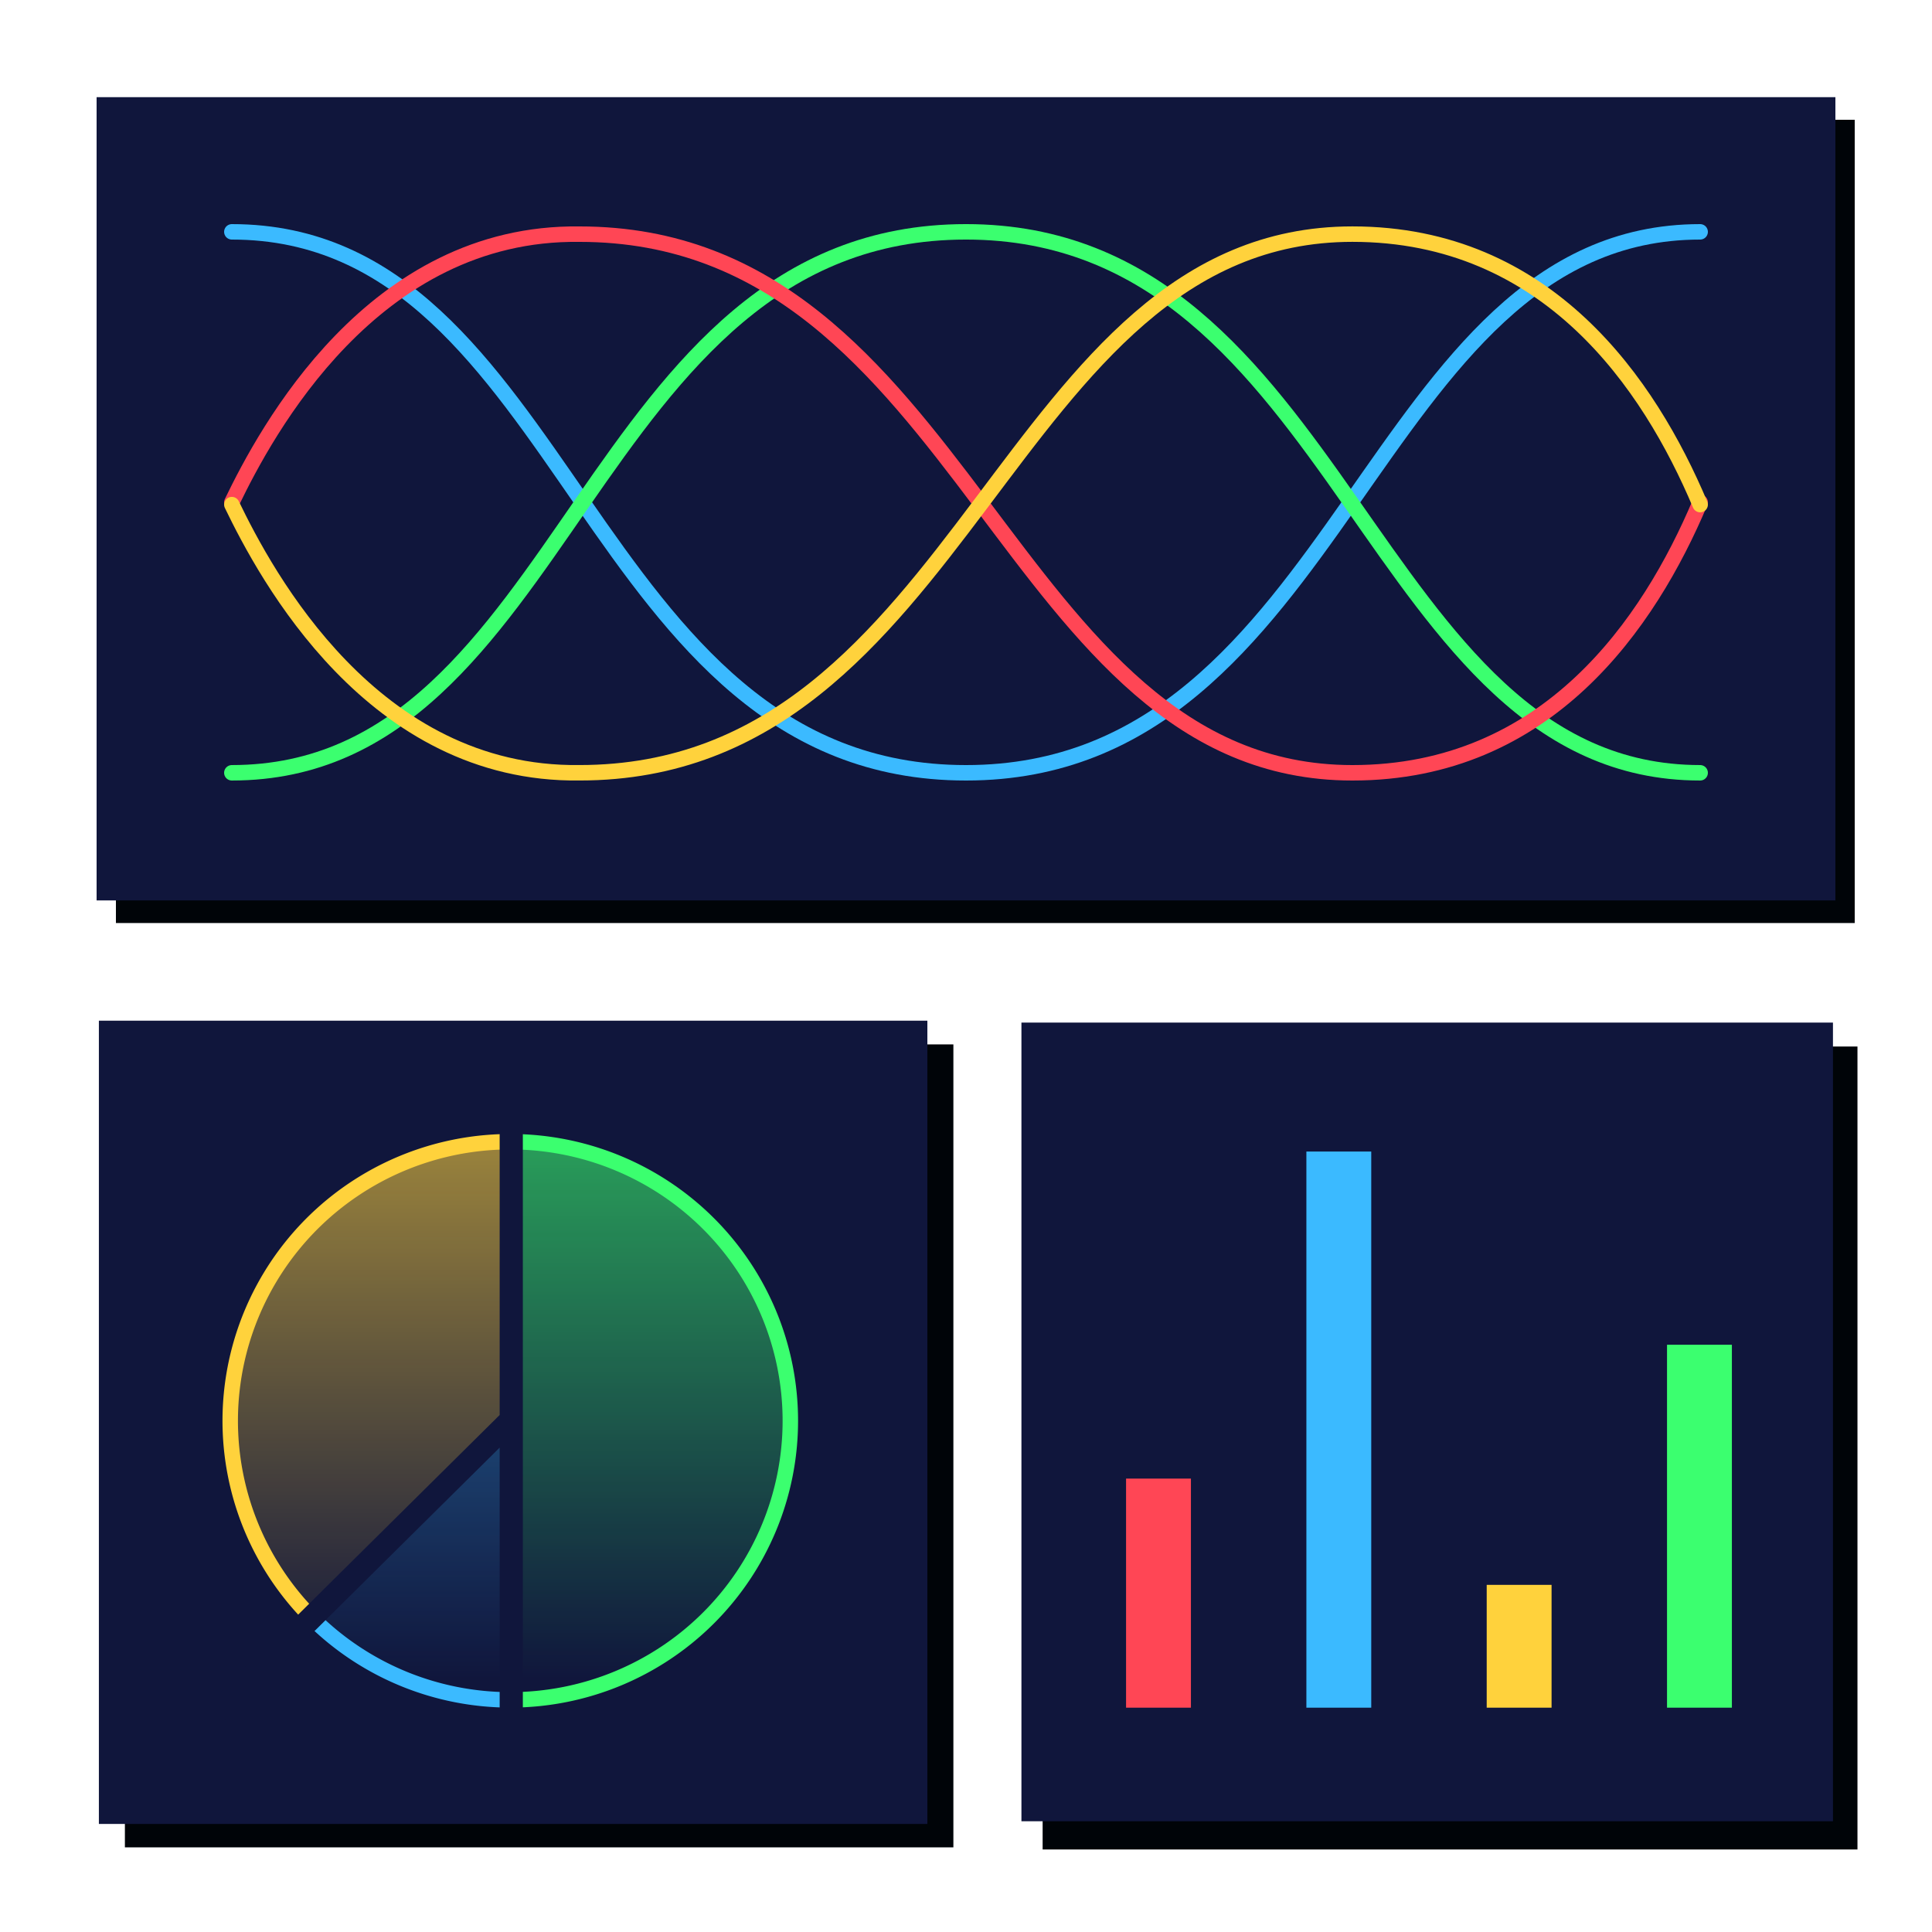 <?xml version="1.0" encoding="UTF-8" standalone="no"?>
<!-- Created with Inkscape (http://www.inkscape.org/) -->

<svg
   xmlns:dc="http://purl.org/dc/elements/1.1/"
   xmlns:cc="http://creativecommons.org/ns#"
   xmlns:rdf="http://www.w3.org/1999/02/22-rdf-syntax-ns#"
   xmlns:svg="http://www.w3.org/2000/svg"
   xmlns="http://www.w3.org/2000/svg"
   xmlns:xlink="http://www.w3.org/1999/xlink"
   xmlns:sodipodi="http://sodipodi.sourceforge.net/DTD/sodipodi-0.dtd"
   xmlns:inkscape="http://www.inkscape.org/namespaces/inkscape"
   width="500"
   height="500"
   viewBox="0 0 500 500"
   version="1.1"
   id="svg960"
   inkscape:version="0.92.4 (5da689c313, 2019-01-14)"
   sodipodi:docname="Graphs.svg">
  <defs
     id="defs954">
    <linearGradient
       id="linearGradient3564"
       inkscape:collect="always">
      <stop
         id="stop3560"
         offset="0"
         style="stop-color:#3bff6f;stop-opacity:0.588" />
      <stop
         id="stop3562"
         offset="1"
         style="stop-color:#3bff6f;stop-opacity:0" />
    </linearGradient>
    <linearGradient
       id="linearGradient3534"
       inkscape:collect="always">
      <stop
         id="stop3530"
         offset="0"
         style="stop-color:#3bbaff;stop-opacity:0.588" />
      <stop
         id="stop3532"
         offset="1"
         style="stop-color:#3bbaff;stop-opacity:0" />
    </linearGradient>
    <linearGradient
       inkscape:collect="always"
       id="linearGradient3502">
      <stop
         style="stop-color:#ffd23c;stop-opacity:0.588"
         offset="0"
         id="stop3498" />
      <stop
         style="stop-color:#ffd23c;stop-opacity:0"
         offset="1"
         id="stop3500" />
    </linearGradient>
    <linearGradient
       inkscape:collect="always"
       xlink:href="#linearGradient3502"
       id="linearGradient3504"
       x1="105.581"
       y1="931.125"
       x2="105.581"
       y2="1072.041"
       gradientUnits="userSpaceOnUse" />
    <linearGradient
       gradientTransform="translate(3.4541016e-6,2.0589844e-5)"
       inkscape:collect="always"
       xlink:href="#linearGradient3534"
       id="linearGradient3504-2"
       x1="105.581"
       y1="931.125"
       x2="105.581"
       y2="1072.041"
       gradientUnits="userSpaceOnUse" />
    <linearGradient
       gradientTransform="translate(5.8798828e-6,-1.4515625e-5)"
       inkscape:collect="always"
       xlink:href="#linearGradient3564"
       id="linearGradient3504-3"
       x1="105.581"
       y1="931.125"
       x2="105.581"
       y2="1072.041"
       gradientUnits="userSpaceOnUse" />
    <filter
       inkscape:collect="always"
       style="color-interpolation-filters:sRGB"
       id="filter1477"
       x="-0.035"
       width="1.07"
       y="-0.076"
       height="1.152">
      <feGaussianBlur
         inkscape:collect="always"
         stdDeviation="6.579"
         id="feGaussianBlur1479" />
    </filter>
    <filter
       inkscape:collect="always"
       style="color-interpolation-filters:sRGB"
       id="filter1537"
       x="-0.048"
       width="1.095"
       y="-0.048"
       height="1.097">
      <feGaussianBlur
         inkscape:collect="always"
         stdDeviation="4.187"
         id="feGaussianBlur1539" />
    </filter>
    <filter
       inkscape:collect="always"
       style="color-interpolation-filters:sRGB"
       id="filter1545"
       x="-0.047"
       width="1.095"
       y="-0.049"
       height="1.098">
      <feGaussianBlur
         inkscape:collect="always"
         stdDeviation="4.222"
         id="feGaussianBlur1547" />
    </filter>
  </defs>
  <sodipodi:namedview
     id="base"
     pagecolor="#ffffff"
     bordercolor="#666666"
     borderopacity="1.0"
     inkscape:pageopacity="0.0"
     inkscape:pageshadow="2"
     inkscape:zoom="1.4"
     inkscape:cx="148.41881"
     inkscape:cy="275.31784"
     inkscape:document-units="px"
     inkscape:current-layer="layer1"
     showgrid="false"
     units="px"
     inkscape:window-width="2560"
     inkscape:window-height="1377"
     inkscape:window-x="-8"
     inkscape:window-y="-8"
     inkscape:window-maximized="1" />
  <g
     inkscape:label="Layer 1"
     inkscape:groupmode="layer"
     id="layer1"
     transform="translate(0,-622.52)">
    <rect
       style="opacity:1;fill:#000408;fill-opacity:1;stroke:none;stroke-width:6.293;stroke-linecap:butt;stroke-linejoin:round;stroke-miterlimit:4;stroke-dasharray:none;stroke-dashoffset:0;stroke-opacity:1;paint-order:normal;filter:url(#filter1477)"
       id="rect3210-1"
       width="450"
       height="207.883"
       x="30"
       y="653.517" />
    <rect
       style="opacity:1;fill:#000408;fill-opacity:1;stroke:none;stroke-width:4.307;stroke-linecap:butt;stroke-linejoin:round;stroke-miterlimit:4;stroke-dasharray:none;stroke-dashoffset:0;stroke-opacity:1;paint-order:normal;filter:url(#filter1537)"
       id="rect3210-1-7-9"
       width="210.877"
       height="207.806"
       x="269.833"
       y="893.358" />
    <rect
       style="opacity:1;fill:#10163c;fill-opacity:1;stroke:none;stroke-width:6.293;stroke-linecap:butt;stroke-linejoin:round;stroke-miterlimit:4;stroke-dasharray:none;stroke-dashoffset:0;stroke-opacity:1;paint-order:normal"
       id="rect3210"
       width="450"
       height="207.883"
       x="25"
       y="647.666" />
    <rect
       style="opacity:1;fill:#000408;fill-opacity:1;stroke:none;stroke-width:4.343;stroke-linecap:butt;stroke-linejoin:round;stroke-miterlimit:4;stroke-dasharray:none;stroke-dashoffset:0;stroke-opacity:1;paint-order:normal;filter:url(#filter1545)"
       id="rect3210-1-7"
       width="214.413"
       height="207.806"
       x="32.322"
       y="892.81" />
    <rect
       style="opacity:1;fill:#10163c;fill-opacity:1;stroke:none;stroke-width:4.344;stroke-linecap:butt;stroke-linejoin:round;stroke-miterlimit:4;stroke-dasharray:none;stroke-dashoffset:0;stroke-opacity:1;paint-order:normal"
       id="rect3210-6"
       width="214.413"
       height="207.883"
       x="25.59"
       y="886.672" />
    <rect
       style="opacity:1;fill:#10163c;fill-opacity:1;stroke:none;stroke-width:4.287;stroke-linecap:butt;stroke-linejoin:round;stroke-miterlimit:4;stroke-dasharray:none;stroke-dashoffset:0;stroke-opacity:1;paint-order:normal"
       id="rect3210-5"
       width="210.021"
       height="206.694"
       x="264.347"
       y="887.165" />
    <path
       style="fill:none;stroke:#3bbaff;stroke-width:4;stroke-linecap:round;stroke-linejoin:miter;stroke-miterlimit:4;stroke-dasharray:none;stroke-opacity:1"
       d="m 60,682.52 c 87.374,0 91.419,140 190,140 97.905,0 104.358,-140 190,-140"
       id="path3431"
       inkscape:connector-curvature="0"
       sodipodi:nodetypes="ccc" />
    <path
       style="fill:none;stroke:#3bff6f;stroke-width:4;stroke-linecap:round;stroke-linejoin:miter;stroke-miterlimit:4;stroke-dasharray:none;stroke-opacity:1"
       d="m 60,822.519 c 87.374,0 91.419,-140 190,-140 97.905,0 104.358,140 190,140"
       id="path3431-5"
       inkscape:connector-curvature="0"
       sodipodi:nodetypes="ccc" />
    <path
       style="fill:none;stroke:#ff4655;stroke-width:4;stroke-linecap:round;stroke-linejoin:miter;stroke-miterlimit:4;stroke-dasharray:none;stroke-opacity:1"
       d="m 60,752.52 c 8.802,-18.214 36.419,-70.115 90,-69.401 100.307,0 110.105,139.401 200,139.401 50.563,0 76.798,-38.727 90,-70"
       id="path3431-8"
       inkscape:connector-curvature="0"
       sodipodi:nodetypes="cccc" />
    <path
       style="fill:none;stroke:#ffd23c;stroke-width:4;stroke-linecap:round;stroke-linejoin:miter;stroke-miterlimit:4;stroke-dasharray:none;stroke-opacity:1"
       d="m 60,753.111 c 8.802,18.214 36.419,70.115 90,69.401 100.307,0 110.105,-139.401 200,-139.401 50.563,0 76.798,38.727 90,70"
       id="path3431-8-8"
       inkscape:connector-curvature="0"
       sodipodi:nodetypes="cccc" />
    <g
       id="g3571"
       transform="translate(-2.038,-15.123)">
      <path
         d="M 82.848,1056.413 A 72.478,72.226 0 0 1 67.136,977.702 72.478,72.226 0 0 1 134.098,933.116 l 0,72.226 z"
         sodipodi:end="4.712389"
         sodipodi:start="2.3561945"
         sodipodi:ry="72.225906"
         sodipodi:rx="72.478447"
         sodipodi:cy="1005.3419"
         sodipodi:cx="134.09775"
         sodipodi:type="arc"
         id="path3496"
         style="opacity:1;fill:url(#linearGradient3504);fill-opacity:1;stroke:#ffd23c;stroke-width:4;stroke-linecap:round;stroke-linejoin:round;stroke-miterlimit:4;stroke-dasharray:none;stroke-dashoffset:0;stroke-opacity:1;paint-order:normal" />
      <path
         d="m 134.098,1077.568 a 72.478,72.226 0 0 1 -51.25,-21.154 l 51.25,-51.071 z"
         sodipodi:end="2.3561945"
         sodipodi:start="1.5707963"
         sodipodi:ry="72.225906"
         sodipodi:rx="72.478447"
         sodipodi:cy="1005.3419"
         sodipodi:cx="134.09775"
         sodipodi:type="arc"
         id="path3496-3"
         style="opacity:1;fill:url(#linearGradient3504-2);fill-opacity:1;stroke:#3bbaff;stroke-width:4;stroke-linecap:round;stroke-linejoin:round;stroke-miterlimit:4;stroke-dasharray:none;stroke-dashoffset:0;stroke-opacity:1;paint-order:normal" />
      <path
         d="m 134.098,933.116 a 72.478,72.226 0 0 1 72.478,72.226 72.478,72.226 0 0 1 -72.478,72.226 l 0,-72.226 z"
         sodipodi:end="1.5707963"
         sodipodi:start="4.712389"
         sodipodi:ry="72.225906"
         sodipodi:rx="72.478447"
         sodipodi:cy="1005.3419"
         sodipodi:cx="134.09775"
         sodipodi:type="arc"
         id="path3496-36"
         style="opacity:1;fill:url(#linearGradient3504-3);fill-opacity:1;stroke:#3bff6f;stroke-width:4;stroke-linecap:round;stroke-linejoin:round;stroke-miterlimit:4;stroke-dasharray:none;stroke-dashoffset:0;stroke-opacity:1;paint-order:normal" />
    </g>
    <path
       style="fill:none;stroke:#10163c;stroke-width:6;stroke-linecap:butt;stroke-linejoin:miter;stroke-miterlimit:4;stroke-dasharray:none;stroke-opacity:1"
       d="M 132.312,907.639 V 1071.537 H 49.985 L 132.06,990.219"
       id="path3566"
       inkscape:connector-curvature="0"
       sodipodi:nodetypes="cccc" />
    <rect
       style="opacity:1;fill:#ff4655;fill-opacity:1;stroke:none;stroke-width:3.101;stroke-linecap:round;stroke-linejoin:round;stroke-miterlimit:4;stroke-dasharray:none;stroke-dashoffset:0;stroke-opacity:1;paint-order:normal"
       id="rect3580"
       width="16.786"
       height="59.286"
       x="291.424"
       y="1005.18" />
    <rect
       style="opacity:1;fill:#3bff6f;fill-opacity:1;stroke:none;stroke-width:3.903;stroke-linecap:round;stroke-linejoin:round;stroke-miterlimit:4;stroke-dasharray:none;stroke-dashoffset:0;stroke-opacity:1;paint-order:normal"
       id="rect3580-8"
       width="16.786"
       height="93.929"
       x="431.424"
       y="970.537" />
    <rect
       style="opacity:1;fill:#3bbaff;fill-opacity:1;stroke:none;stroke-width:4.831;stroke-linecap:round;stroke-linejoin:round;stroke-miterlimit:4;stroke-dasharray:none;stroke-dashoffset:0;stroke-opacity:1;paint-order:normal"
       id="rect3580-8-0"
       width="16.786"
       height="143.929"
       x="338.091"
       y="920.537" />
    <rect
       style="opacity:1;fill:#ffd23c;fill-opacity:1;stroke:none;stroke-width:2.27;stroke-linecap:round;stroke-linejoin:round;stroke-miterlimit:4;stroke-dasharray:none;stroke-dashoffset:0;stroke-opacity:1;paint-order:normal"
       id="rect3580-8-3"
       width="16.786"
       height="31.786"
       x="384.758"
       y="1032.68" />
  </g>
</svg>
